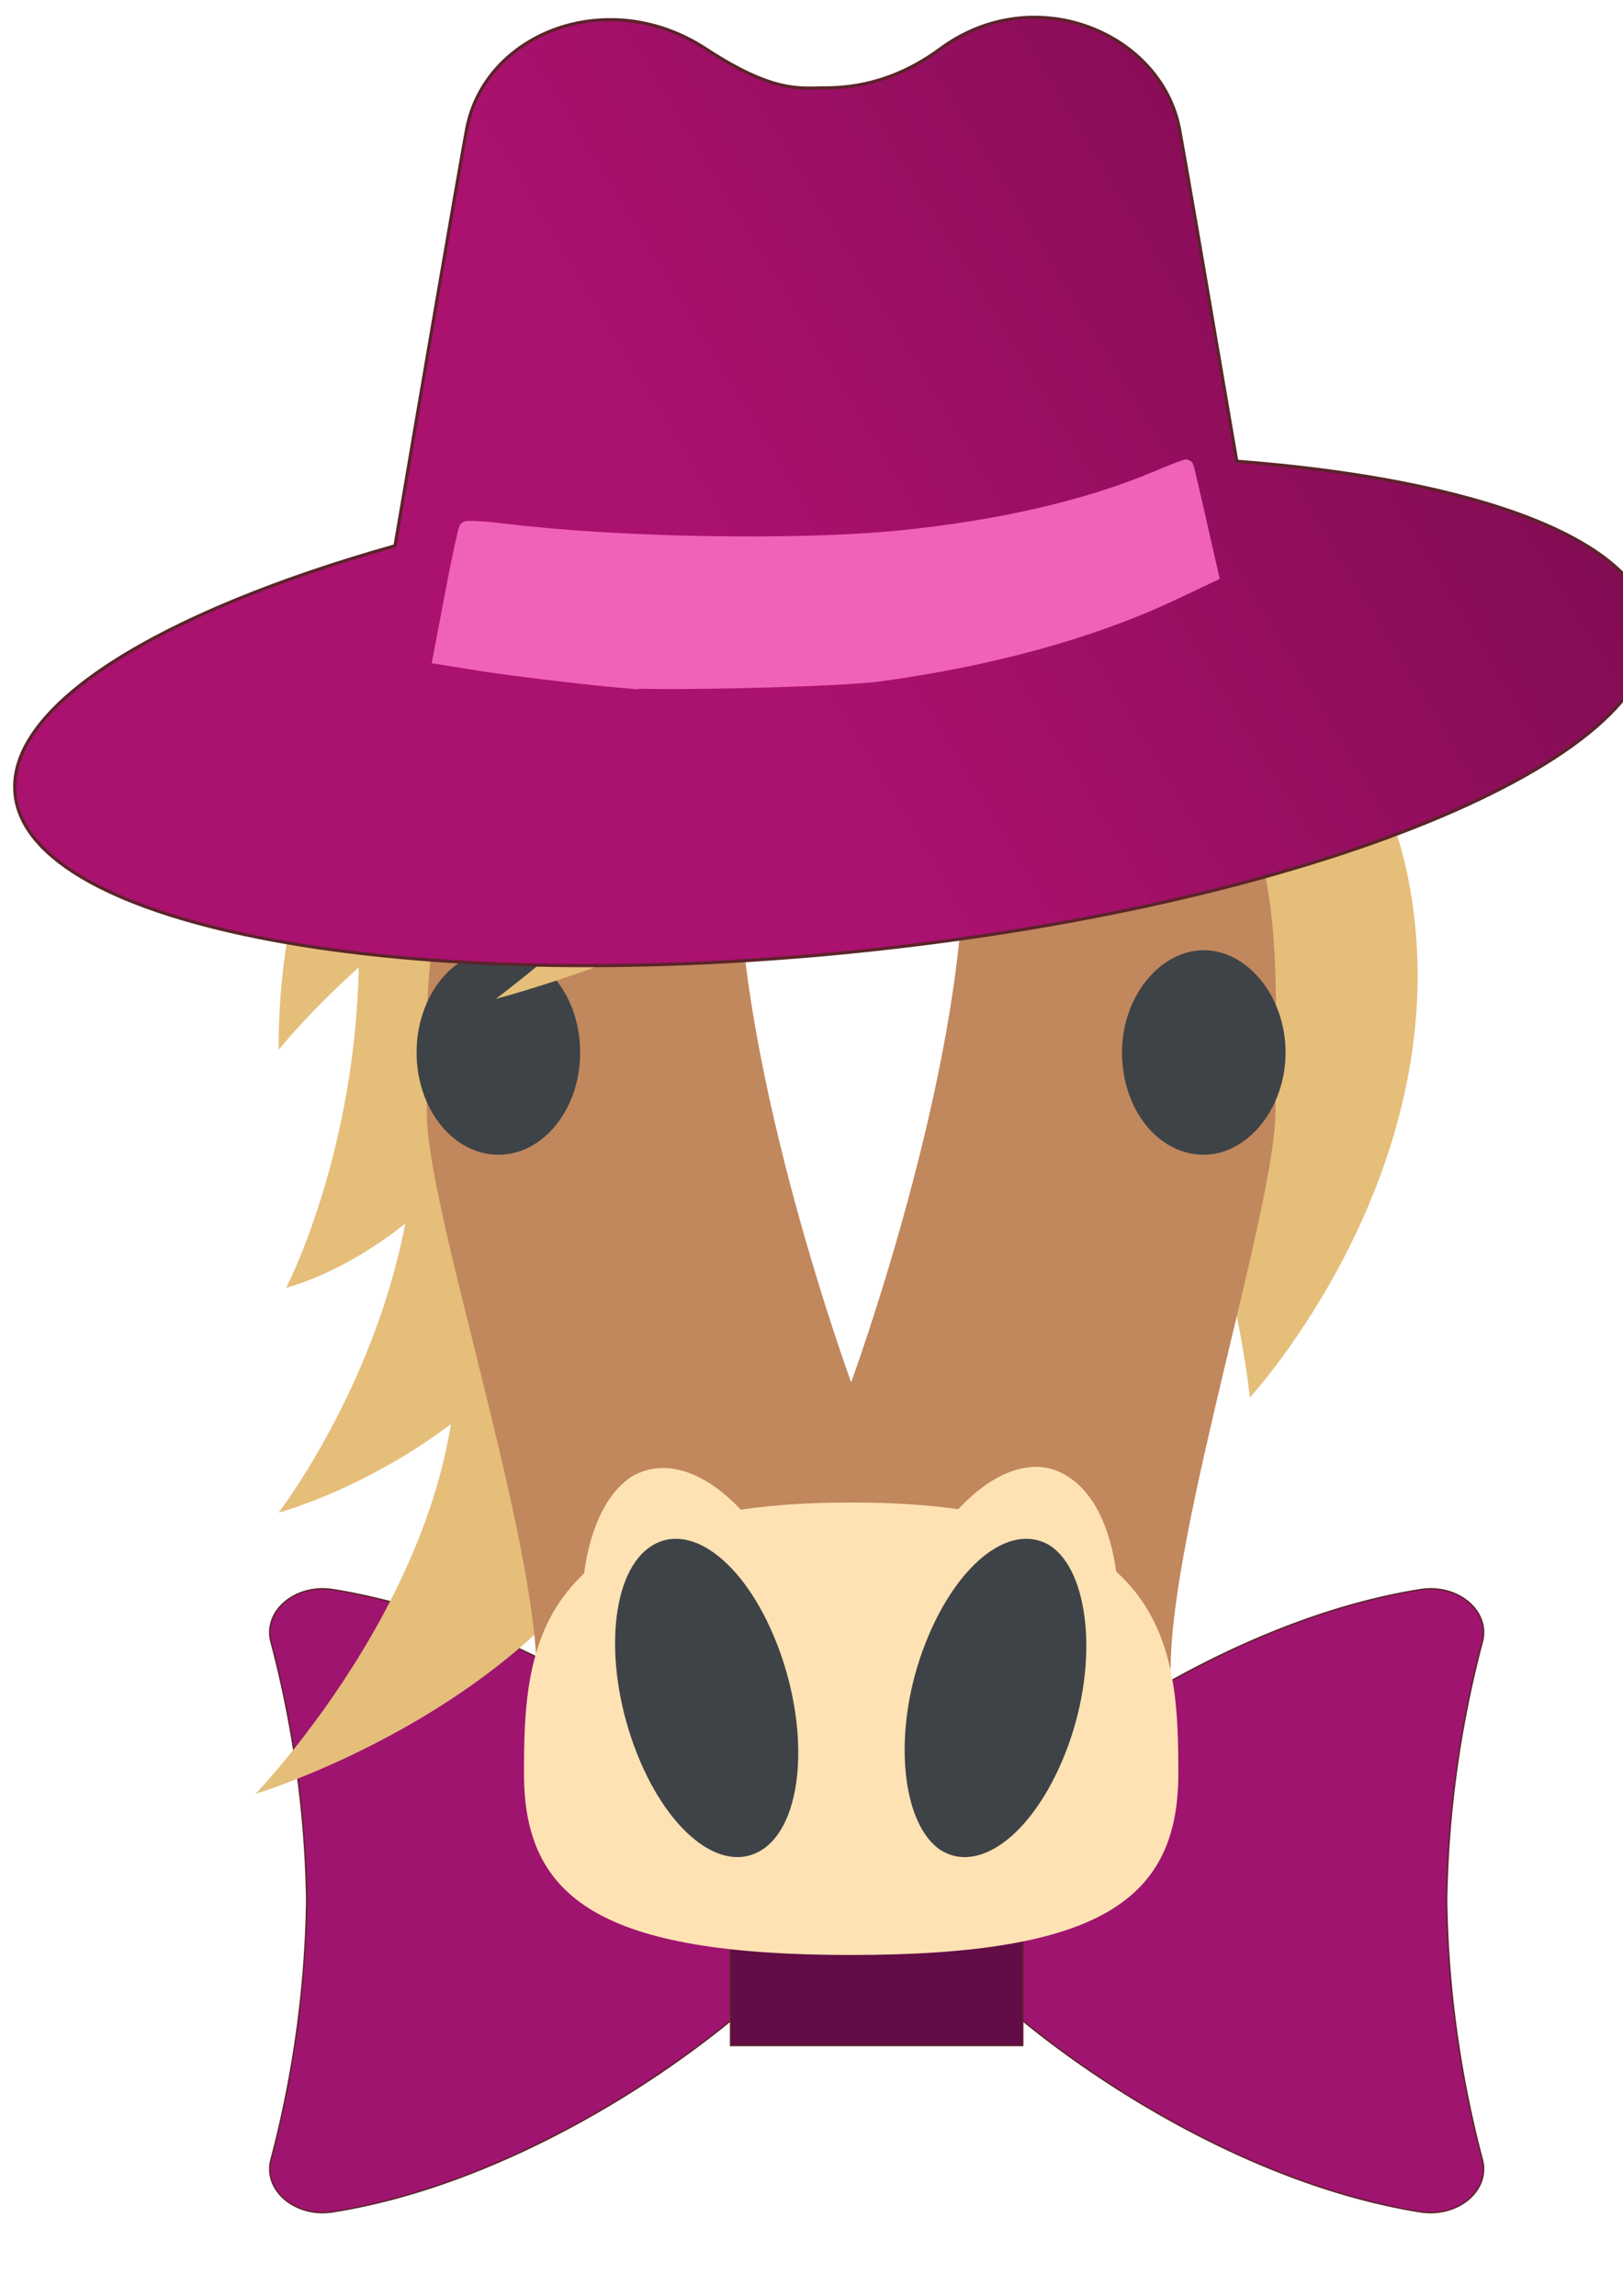 <?xml version="1.0" encoding="UTF-8" standalone="no"?>
<!-- Created with Inkscape (http://www.inkscape.org/) -->

<svg
   width="210mm"
   height="297mm"
   viewBox="0 0 210 297"
   version="1.1"
   id="svg8328"
   inkscape:version="1.2.1 (9c6d41e410, 2022-07-14)"
   sodipodi:docname="horsePortrait.svg"
   xmlns:inkscape="http://www.inkscape.org/namespaces/inkscape"
   xmlns:sodipodi="http://sodipodi.sourceforge.net/DTD/sodipodi-0.dtd"
   xmlns:xlink="http://www.w3.org/1999/xlink"
   xmlns="http://www.w3.org/2000/svg"
   xmlns:svg="http://www.w3.org/2000/svg">
  <sodipodi:namedview
     id="namedview8330"
     pagecolor="#ffffff"
     bordercolor="#999999"
     borderopacity="1"
     inkscape:showpageshadow="0"
     inkscape:pageopacity="0"
     inkscape:pagecheckerboard="0"
     inkscape:deskcolor="#d1d1d1"
     inkscape:document-units="mm"
     showgrid="false"
     inkscape:zoom="0.41380121"
     inkscape:cx="19.332955"
     inkscape:cy="782.98467"
     inkscape:window-width="1920"
     inkscape:window-height="1057"
     inkscape:window-x="-8"
     inkscape:window-y="-8"
     inkscape:window-maximized="1"
     inkscape:current-layer="layer1" />
  <defs
     id="defs8325">
    <linearGradient
       inkscape:collect="always"
       xlink:href="#linearGradient2447"
       id="linearGradient2575"
       x1="28.659"
       y1="9.507"
       x2="59.384"
       y2="-9.094"
       gradientUnits="userSpaceOnUse"
       gradientTransform="matrix(3.307,0,0,3.307,-13.606,47.219)" />
    <linearGradient
       inkscape:collect="always"
       id="linearGradient2447">
      <stop
         style="stop-color:#ab116f;stop-opacity:1;"
         offset="0"
         id="stop2443" />
      <stop
         style="stop-color:#7a0b4d;stop-opacity:1;"
         offset="1"
         id="stop2445" />
    </linearGradient>
  </defs>
  <g
     inkscape:label="Capa 1"
     inkscape:groupmode="layer"
     id="layer1">
    <g
       id="g971"
       transform="translate(17.903,0.639)"
       inkscape:export-filename="horse-portrait.png"
       inkscape:export-xdpi="96"
       inkscape:export-ydpi="96">
      <rect
         style="fill:#ffffff;fill-rule:evenodd;stroke:none;stroke-width:1.1"
         id="rect390"
         width="262.153"
         height="300.517"
         x="-38.364"
         y="-1.279" />
      <path
         d="M 76.626,259.662 V 230.838 a 4.362,4.324 0 0 1 0.131,-1.009 c -12.417,-10.088 -31.872,-21.69 -51.618,-24.832 -4.813,-0.749 -9.015,2.767 -7.983,6.745 a 141.52,140.273 0 0 1 4.624,33.508 141.52,140.273 0 0 1 -4.624,33.508 c -1.032,3.963 3.17,7.494 7.983,6.745 19.731,-3.127 39.258,-14.7 51.618,-24.832 a 4.362,4.324 0 0 1 -0.131,-1.009 z"
         fill="#cb525f"
         id="path974"
         style="fill:#9f146f;fill-opacity:1;stroke:#5c232a;stroke-width:0.181;stroke-opacity:1" />
      <path
         d="M 114.431,259.662 V 230.838 a 4.362,4.324 0 0 0 -0.131,-1.009 c 12.417,-10.088 31.872,-21.69 51.618,-24.832 4.813,-0.749 9.015,2.767 7.983,6.745 a 141.52,140.273 0 0 0 -4.624,33.508 141.52,140.273 0 0 0 4.624,33.508 c 1.032,3.963 -3.17,7.494 -7.983,6.745 -19.731,-3.127 -39.258,-14.7 -51.618,-24.832 a 4.362,4.324 0 0 0 0.131,-1.009 z"
         fill="#cb525f"
         id="path978"
         style="fill:#9f146f;fill-opacity:1;stroke:#5c232a;stroke-width:0.181;stroke-opacity:1" />
      <path
         d="M 76.626,226.514 H 114.431 v 37.472 H 76.626 Z"
         fill="#953745"
         id="path980"
         style="fill:#630c45;fill-opacity:1;stroke:#5c232a;stroke-width:0.181;stroke-opacity:1" />
      <g
         fill="#e5be7a"
         id="g10"
         transform="matrix(3.307,0,0,3.307,-13.606,47.219)">
        <path
           d="m 12.6,19.7 c -0.6,-7.1 3.7,-8 6.1,-7.5 2.4,0.5 4.3,6.4 1.7,13 -3.6,9.1 -10.5,10.7 -10.5,10.7 0,0 3.6,-6.9 2.7,-16.2"
           id="path2" />
        <path
           d="m 14.9,27.5 c -0.6,-7.1 3.7,-8 6.1,-7.5 2.4,0.5 4.4,6.4 1.7,13 -3.6,9.2 -13.1,11.7 -13.1,11.7 0,0 6.1,-7.9 5.3,-17.2"
           id="path4" />
        <path
           d="m 16.5,37.4 c -0.6,-7.1 3.7,-8 6.1,-7.5 2.4,0.5 4.3,6.4 1.7,13 -3.6,9.2 -15.6,12.8 -15.6,12.8 0,0 8.6,-8.9 7.8,-18.3"
           id="path6" />
        <path
           d="m 53.8,19.9 c -1.4,-7 -6.2,-8.2 -8.6,-7.7 -2.4,0.5 -4.3,6.4 -1.7,13 3.6,9.1 4.1,15 4.1,15 0,0 8.4,-9.1 6.2,-20.3"
           id="path8" />
      </g>
      <path
         d="m 167.303,64.086 c 0.331,9.591 -0.992,17.198 -4.299,21.828 -4.63,2.977 -12.898,4.299 -22.82,4.299 -0.331,-9.591 0.992,-17.198 4.299,-21.828 4.961,-2.977 12.898,-4.299 22.82,-4.299"
         fill="#3e4347"
         id="path14"
         style="stroke-width:3.307" />
      <path
         d="m 147.129,143.131 c 0,12.237 -13.56,54.24 -13.56,72.099 0,0 -16.867,1.654 -41.341,1.654 -23.812,0 -40.68,-0.661 -40.68,-0.661 0,-18.19 -14.221,-60.523 -14.221,-72.76 0,-16.206 -1.654,-33.404 15.214,-55.563 3.969,-5.292 4.961,-11.906 39.687,-11.906 34.396,0 36.711,5.622 40.349,9.922 16.536,19.844 14.552,35.719 14.552,57.216"
         fill="#c1875d"
         id="path20"
         style="stroke-width:3.307" />
      <path
         d="m 134.561,228.789 c 0,16.206 -9.922,23.482 -42.333,23.482 -32.411,0 -42.333,-7.276 -42.333,-23.482 0,-16.206 0.992,-35.057 42.333,-35.057 41.341,0 42.333,18.852 42.333,35.057"
         fill="#ffe2b3"
         id="path22"
         style="stroke-width:3.307" />
      <g
         fill="#3e4347"
         id="g28"
         transform="matrix(3.307,0,0,3.307,-13.606,47.219)">
        <path
           d="m 49,26.7 c 0,2.2 -1.5,4 -3.2,4 -1.8,0 -3.2,-1.8 -3.2,-4 0,-2.2 1.5,-4 3.2,-4 1.7,0 3.2,1.8 3.2,4"
           id="path24" />
        <ellipse
           cx="18.2"
           cy="26.7"
           rx="3.2"
           ry="4"
           id="ellipse26" />
      </g>
      <g
         fill="#ffe2b3"
         id="g34"
         transform="matrix(3.307,0,0,3.307,-13.606,47.219)">
        <path
           d="m 40.5,43.3 c -2.1,-1.4 -5.2,1.1 -6.8,5.6 -1.6,4.5 -1.2,9.2 1,10.6 2.1,1.4 5.2,-1.1 6.8,-5.6 1.6,-4.4 1.2,-9.2 -1,-10.6"
           id="path30" />
        <path
           d="m 23.4,43.3 c -2.1,1.4 -2.6,6.1 -1,10.6 1.6,4.5 4.6,7 6.8,5.6 2.1,-1.4 2.6,-6.1 1,-10.6 -1.6,-4.4 -4.6,-6.9 -6.8,-5.6"
           id="path32" />
      </g>
      <path
         d="m 77.676,110.719 c 0,-27.781 6.615,-33.404 14.552,-33.404 7.938,0 14.552,5.622 14.552,33.404 0,27.781 -14.552,67.469 -14.552,67.469 0,0 -14.552,-39.688 -14.552,-67.469"
         fill="#ffffff"
         id="path36"
         style="stroke-width:3.307" />
      <g
         fill="#3e4347"
         id="g42"
         transform="matrix(3.307,0,0,3.307,-13.606,47.219)">
        <path
           d="m 39.8,46 c -1.6,-1 -3.8,0.8 -5,4.1 -1.2,3.3 -0.8,6.8 0.7,7.8 1.6,1 3.8,-0.8 5,-4.1 1.2,-3.3 0.8,-6.8 -0.7,-7.8"
           id="path38" />
        <path
           d="m 24.2,46 c -1.6,1 -1.9,4.5 -0.7,7.8 1.2,3.3 3.4,5.1 5,4.1 1.6,-1 1.9,-4.5 0.7,-7.8 C 28,46.8 25.8,45 24.2,46"
           id="path40" />
      </g>
      <path
         d="M 137.537,78.969 C 113.394,44.904 18.144,55.818 18.144,135.193 c 0,0 22.82,-29.104 61.185,-37.703 0,0 -15.214,17.529 -33.073,31.089 0,0 37.372,-9.591 60.523,-31.089 0,0 2.646,15.544 -28.112,25.797 -0.331,0 88.635,-2.315 58.87,-44.318"
         fill="#e5be7a"
         id="path44"
         style="stroke-width:3.307" />
      <path
         class="st0"
         d="M 195.62,80.467 C 194.47,69.189 173.134,61.392 142.122,59.034 139.157,41.652 135.727,21.594 134.726,16.143 132.426,3.657 115.98,-3.326 103.765,5.678 97.357,10.4 91.628,10.736 88.592,10.736 c -3.036,0 -6.408,0.672 -15.173,-5.058 -12.7,-8.307 -28.661,-2.022 -30.954,10.465 -1.227,6.66 -6.072,35.075 -9.257,53.827 -30.515,8.604 -50.326,20.716 -49.157,32.13 1.757,17.208 50.546,26.322 108.966,20.347 C 151.45,116.472 197.383,97.682 195.62,80.467 Z M 38.692,84.582 42.063,67.051 c 0,0 60.022,9.437 93.741,-8.094 l 3.372,14.838 c 4.1e-4,-4.14e-4 -36.419,22.925 -100.485,10.787 z"
         id="path177"
         style="fill:url(#linearGradient2575);fill-opacity:1;stroke:#5c232a;stroke-width:0.413;stroke-opacity:1" />
      <path
         style="fill:#f062b8;fill-opacity:1;fill-rule:evenodd;stroke:#f062b8;stroke-width:1.722;stroke-opacity:1"
         d="m 62.494,87.49 c -5.297,-0.47 -14.62,-1.601 -18.849,-2.285 l -4.677,-0.757 1.566,-8.248 c 0.861,-4.536 1.694,-8.375 1.852,-8.532 0.157,-0.156 2.439,-0.02 5.07,0.303 14.467,1.775 37.439,2.187 50.634,0.91 13.07,-1.266 24.607,-3.915 33.638,-7.724 2.113,-0.891 3.882,-1.573 3.93,-1.514 0.048,0.059 0.803,3.262 1.677,7.118 l 1.589,7.011 -5.064,2.396 c -10.366,4.904 -23.588,8.551 -38.107,10.509 -5.013,0.676 -28.372,1.248 -33.259,0.813 z"
         id="path967" />
    </g>
  </g>
</svg>
